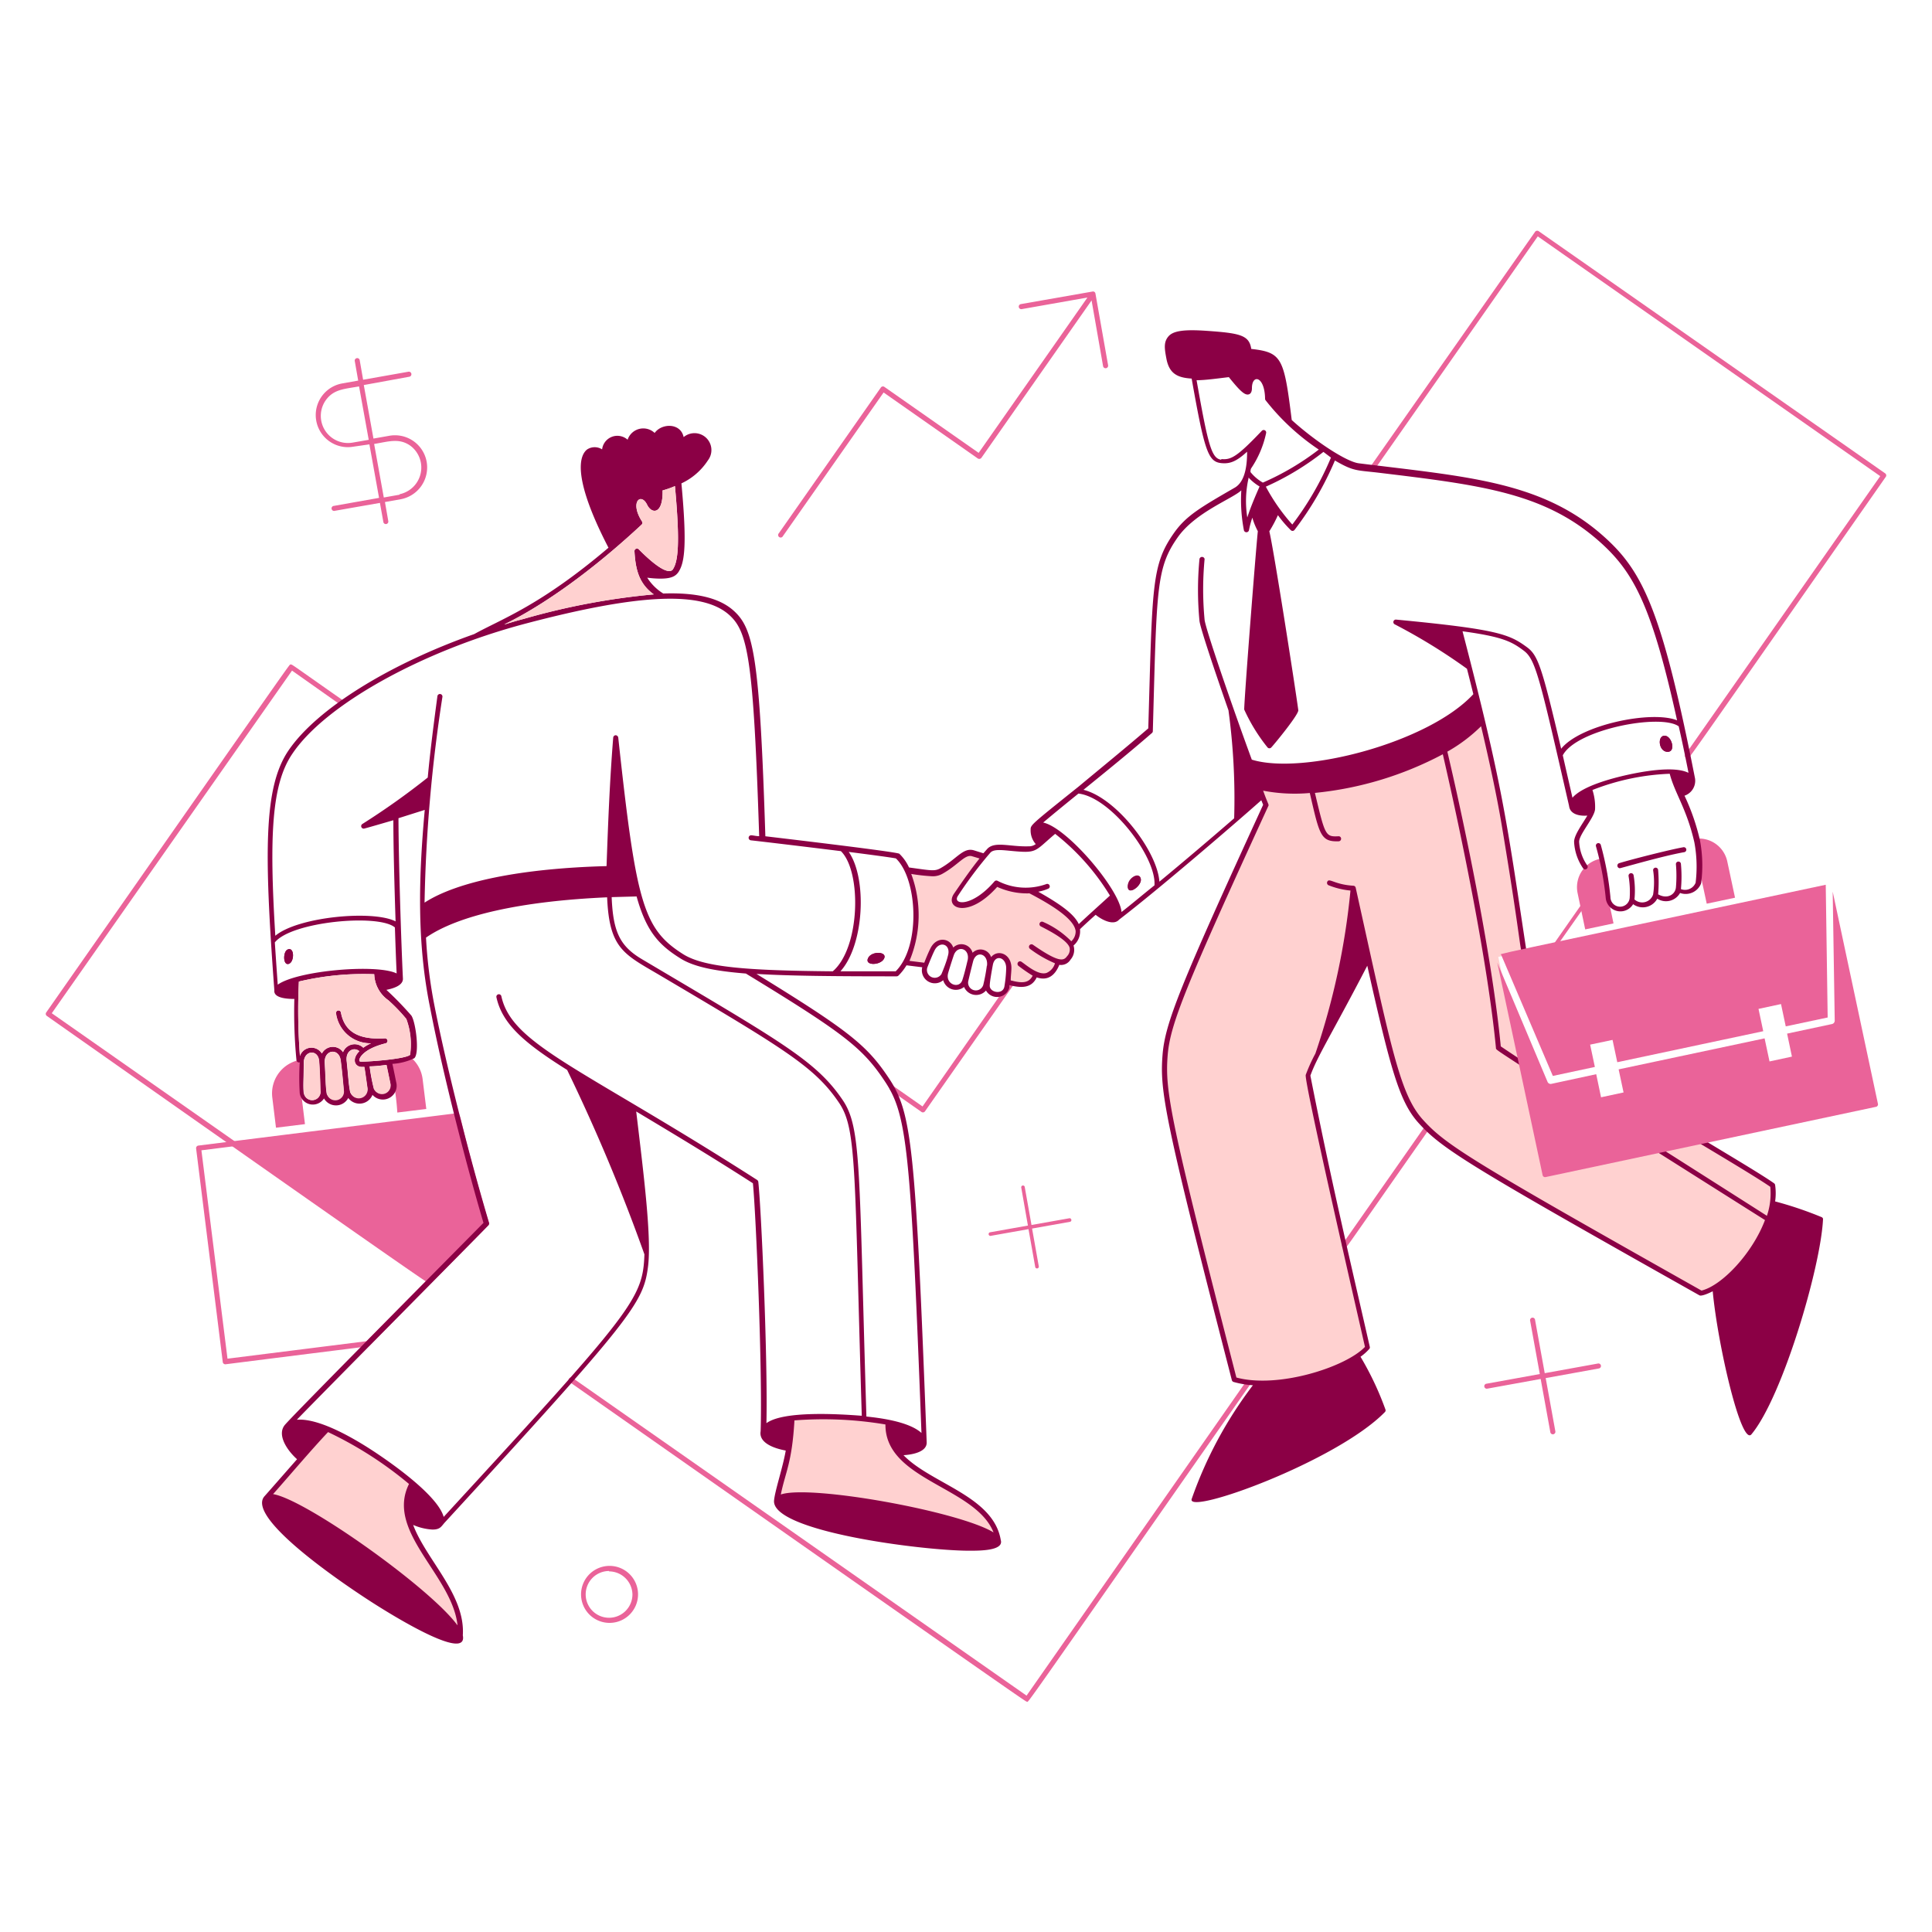 <svg xmlns="http://www.w3.org/2000/svg" viewBox="0 0 40 40">
  
<g transform="matrix(0.1,0,0,0.1,0,0)"><g transform="matrix(2,0,0,2,0,0)"><g>
    <path d="M42.69,153.56A37.84,37.84,0,0,0,33.92,148c-2,2.11-5.09,5.78-6.28,7.05,1.9-1.26,19.31,11.23,20,14.34C48.08,163.5,39.88,158.65,42.69,153.56Z" style="fill: #ffd1d0"></path>
    <path d="M103.35,159.49c-1-2.39-22.39-6.24-22.93-4.16.45-2.7,1.33-3.84,1.54-8.51a39.21,39.21,0,0,1,9.94.41C91.56,153.34,102.36,153.64,103.35,159.49Z" style="fill: #ffd1d0"></path>
    <path d="M183.49,122.7a7.37,7.37,0,0,1-.47,3.54c-1.47-1-11.25-7.13-11.25-7.13l4.4-.93C179.68,120.28,182.37,121.9,183.49,122.7Z" style="fill: #ffd1d0"></path>
    <path d="M157.78,98.49l-2.68.57L157.42,110c-1-.64-1.77-1.17-2.29-1.52-.79-8.47-3.33-21.28-5.58-30.78a16.16,16.16,0,0,0,3.93-3C155.54,83.27,156,86.57,157.78,98.49Z" style="fill: #ffd1d0"></path>
    <path d="M176.11,133.93c-23.71-13.36-26.56-15.09-29-17.81s-3.19-6.94-7-24.14a73.68,73.68,0,0,1-3.68,17.25,17.26,17.26,0,0,0-.95,2.16c2.18,11.11,4.2,19.61,6.17,28.15-2.19,2.37-9.46,4.5-13.81,3.3-7.07-27.46-7.47-29.93-7.16-33.63.26-3.15,1.62-6.67,10.43-25.87-.21-.48-.54-1.35-.72-1.84,5,1.42,14.14-.93,19.18-3.83,2.25,9.5,4.78,22.31,5.58,30.78l2.29,1.52,2.47,11.66,11.89-2.53c5.12,3.24,9.76,6.17,11.24,7.13C182,129.13,179,133.26,176.11,133.93Z" style="fill: #ffd1d0"></path>
    <path d="M106.63,92.19c3.15,1.63,4.67,2.87,4.93,4a1.75,1.75,0,0,1-.7,1.72,1.2,1.2,0,0,1-.2,1.36,1,1,0,0,1-1.13.4c-.55,1.58-1.46,1.62-2.3,1.26-.57,1.55-2.08,1-2.91.8.05-.42.08-.88.1-1.39.07-1.53-1.6-1.9-1.89-.44-.16.83-.08.75-.19.75,0-.18.06-.38.09-.58.22-1.57-1.53-2-1.93-.56l-.26,1h0c.09-.35.17-.68.23-.92.38-1.59-1.43-2.15-1.93-.66,0,.1-.07.21-.11.32h0a.29.29,0,0,1,0-.1c.49-1.51-1.18-2.14-1.86-.77-.18.36-.45,1-.7,1.65-.46-.07-1.35-.19-2.1-.26,1.5-2.63,1.41-7,.17-9.6,2.37.34,2.86.45,3.56.06,1.64-.93,2.3-2.09,3.22-1.83l1.16.36c-.86,1-1.7,2.22-2.86,3.92-.82,1.2,1.43,2,4.18-1.16A7,7,0,0,0,106.63,92.19Z" style="fill: #ffd1d0"></path>
    <path d="M174.68,78.51a.26.26,0,0,1-.21-.41l20.17-28.81L159.19,24.47,142.27,48.64a.26.26,0,0,1-.43-.3L158.91,24a.27.27,0,0,1,.37-.07L195.15,49a.26.26,0,0,1,.06.37C173.42,80.55,174.88,78.51,174.68,78.51Z" style="fill: #ea6399"></path>
    <path d="M166,90.35l-7.54,10.78q0,.23.12.48l7.73-11A.19.19,0,0,0,166,90.35Z" style="fill: #ea6399"></path>
    <path d="M139.19,129.2a.26.26,0,0,1-.21-.42l8.52-12.17a.26.26,0,0,1,.43.3C138.84,129.87,139.4,129.2,139.19,129.2Z" style="fill: #ea6399"></path>
    <path d="M106.31,176.15c-.13,0,2,1.52-47.34-33.08a.26.26,0,0,1,.3-.43l47,32.89L129,143a.26.26,0,0,1,.43.3C104.89,178.43,106.52,176.15,106.31,176.15Z" style="fill: #ea6399"></path>
    <path d="M44.49,132.87c-.13,0,1.54,1.27-39.64-27.7a.26.26,0,0,1-.06-.37c26.94-38.53,25.12-35.95,25.28-36s-.19-.23,5.46,3.72a.26.26,0,0,1-.3.43l-5-3.53L5.36,104.89l39.28,27.5A.27.27,0,0,1,44.49,132.87Z" style="fill: #ea6399"></path>
    <path d="M95.41,115.12l-3.21-2.25a.26.26,0,0,1,.3-.43l3,2.1,9-12.9a.26.26,0,0,1,.43.3l-9.18,13.11A.26.26,0,0,1,95.41,115.12Z" style="fill: #ea6399"></path>
    <path d="M114.71,37.81l-1.31-7.42a.25.25,0,0,0-.3-.21l-7.42,1.3a.26.26,0,0,0,.09.52l6.8-1.2L101.31,46.88l-9.76-6.83a.26.26,0,0,0-.36.06L80.62,55.21a.26.26,0,1,0,.42.3L91.47,40.63l9.75,6.83a.28.28,0,0,0,.37-.06L113,31.1l1.19,6.8A.26.26,0,0,0,114.71,37.81Z" style="fill: #ea6399"></path>
    <path d="M44.17,47.82a3.33,3.33,0,0,0-3.86-2.71l-1.65.29-1-5.54L42.37,39a.26.26,0,0,0-.09-.52l-4.69.83-.35-2a.26.26,0,1,0-.51.09l.35,2-1.64.29a3.32,3.32,0,1,0,1.14,6.55L38.24,46l1,5.54-4.68.83a.26.26,0,1,0,.09.51l4.68-.82.36,2a.26.26,0,0,0,.51-.09l-.35-2,1.64-.29A3.35,3.35,0,0,0,44.17,47.82Zm-7.68-2a2.81,2.81,0,0,1-2.78-4.37c.82-1.16,1.9-1.17,3.46-1.45l1,5.53Zm4.88,5.39-1.64.29-1-5.54c1.54-.26,2.59-.63,3.75.18A2.82,2.82,0,0,1,41.37,51.16Z" style="fill: #ea6399"></path>
    <path d="M110.72,126.11l-3.94.7-.7-3.94a.18.18,0,1,0-.36.07l.69,3.93-3.94.7a.19.19,0,0,0,.06.37l3.94-.7.7,3.94a.19.19,0,0,0,.37-.06l-.7-3.94,3.94-.7A.19.19,0,0,0,110.72,126.11Z" style="fill: #ea6399"></path>
    <path d="M165.43,141.15l-5.52,1-1-5.51a.26.26,0,1,0-.51.09l1,5.51-5.51,1a.26.26,0,1,0,.09.51l5.51-1,1,5.51a.26.26,0,0,0,.52-.09l-1-5.51,5.52-1A.26.26,0,0,0,165.43,141.15Z" style="fill: #ea6399"></path>
    <path d="M63.05,168a2.95,2.95,0,1,1,3-2.95A2.95,2.95,0,0,1,63.05,168Zm0-5.37a2.42,2.42,0,1,0,2.42,2.42A2.43,2.43,0,0,0,63.05,162.67Z" style="fill: #ea6399"></path>
    <path d="M172.32,76.16c.74,0,1.21,1.7.29,1.67S171.54,76.16,172.32,76.16Z" style="fill: #8b0045"></path>
    <path d="M118.08,90.94c.22.65-1.17,1.73-1.32,1S117.86,90.29,118.08,90.94Z" style="fill: #8b0045"></path>
    <path d="M89.88,99.15c.39-.73,2-.65,1.64.08S89.42,100,89.88,99.15Z" style="fill: #8b0045"></path>
    <path d="M50.6,126.59c-3.2-10.83-2.79-11.42-3.32-11.35l-26.75,3.35a.27.27,0,0,0-.23.29L23.06,141a.27.27,0,0,0,.29.23c15.78-2,14.8-1.83,14.9-1.93C51.33,126.05,50.66,126.82,50.6,126.59ZM37.94,138.84l-14.39,1.81-2.7-21.57,3.66-.46,19.76,13.83Z" style="fill: #ea6399"></path>
    <path d="M29.76,98.3c.74-.35.74,1.29.13,1.48S29.29,98.52,29.76,98.3Z" style="fill: #8b0045"></path>
    <path d="M176,90.38l.68,3.17,2.93-.62-.8-3.74a3,3,0,0,0-3.13-2.38A14.83,14.83,0,0,1,176,90.38Z" style="fill: #ea6399"></path>
    <path d="M164.1,96.21l2.93-.62-.46-2.2s-.63-4.1-.72-4.52a3,3,0,0,0-2.53,3.62Z" style="fill: #ea6399"></path>
    <path d="M28.57,116.74l3-.37-.38-3.1s0-3.46,0-3.57a3.52,3.52,0,0,0-3,3.93Z" style="fill: #ea6399"></path>
    <path d="M41.13,115.17l3-.37-.38-3.09a3.5,3.5,0,0,0-1.2-2.23,21.89,21.89,0,0,1-2.29.49A24.78,24.78,0,0,1,41.13,115.17Z" style="fill: #ea6399"></path>
    <path d="M29.76,98.3c.74-.35.74,1.29.13,1.48S29.29,98.52,29.76,98.3Z" style="fill: #8b0045"></path>
    <path d="M89.88,99.15c.39-.73,2-.65,1.64.08S89.42,100,89.88,99.15Z" style="fill: #8b0045"></path>
    <path d="M116.76,91.89c.15.78,1.55-.3,1.32-1S116.58,91,116.76,91.89Z" style="fill: #8b0045"></path>
    <path d="M172.32,76.16c.74,0,1.2,1.7.29,1.67S171.54,76.16,172.32,76.16Z" style="fill: #8b0045"></path>
    <path d="M188.58,126a38.47,38.47,0,0,0-4.82-1.63,6,6,0,0,0,0-1.7.27.27,0,0,0-.1-.17c-1.21-.86-4.63-2.89-7.34-4.53a.26.26,0,0,0-.27.45c2.38,1.43,6,3.59,7.21,4.44a7.19,7.19,0,0,1-.35,3c-1.48-.95-11-7-11-7a.26.26,0,1,0-.28.44s9.68,6.12,11.08,7c-1.28,3.4-4.42,6.77-6.57,7.3-23.76-13.39-26.47-15.05-28.86-17.71s-3.27-7.44-6.94-24a.26.26,0,0,0-.24-.2c-2-.12-2.52-.87-2.71-.39a.27.27,0,0,0,.14.34,8.1,8.1,0,0,0,2.27.55,74.65,74.65,0,0,1-3.63,16.87,17.47,17.47,0,0,0-1,2.21c-.22.64,6,27.51,6.13,28.16-2,2.1-9,4.34-13.31,3.17-6.91-26.86-7.41-29.68-7.11-33.4.27-3.2,1.83-7.06,10.42-25.77.07-.16,0-.08-.54-1.58a17.35,17.35,0,0,0,4.83.24c1,4.32,1.11,5.07,3,5a.26.26,0,0,0,.24-.28.25.25,0,0,0-.27-.24c-1.35.07-1.39-.07-2.44-4.49a35.62,35.62,0,0,0,13.24-4c2,8.69,4.67,21.73,5.5,30.41,0,.15-.07.11,2.4,1.72a.26.26,0,0,0,.29-.44c-.93-.6-1.67-1.1-2.19-1.45-.84-8.76-3.49-21.85-5.53-30.51a16.43,16.43,0,0,0,3.49-2.63c.82,3.47,1.62,7.15,2.14,10.25,2.23,13.31,1.83,13.34,2.3,13.34a.26.26,0,0,0,.26-.3c-2.12-14-2.49-17.21-6.62-33.12,4.18.57,5.1,1.08,6.33,2s1.62,2.63,4.7,16.08c.09.83,1,1.07,1.89,1-.49.85-1.37,2-1.37,2.71a5.27,5.27,0,0,0,.92,2.73.26.26,0,0,0,.45-.27,4.71,4.71,0,0,1-.85-2.46c0-.77,1.57-2.48,1.65-3.36a5.59,5.59,0,0,0-.27-2,24.36,24.36,0,0,1,8-1.68c.51,2,1.76,3.62,2.55,7.1a13.75,13.75,0,0,1,.13,4.18,1.18,1.18,0,0,1-1.52.66,14.25,14.25,0,0,0,0-2.59.26.26,0,0,0-.52,0,14.09,14.09,0,0,1,0,2.43c-.08.72-.89,1.24-1.84.7a14.93,14.93,0,0,0,0-2.5.26.26,0,0,0-.52,0,8.32,8.32,0,0,1,0,2.52,1.19,1.19,0,0,1-1.93.51,9.47,9.47,0,0,0-.09-2.5.26.26,0,0,0-.52.09,9.76,9.76,0,0,1,.12,2.16,1,1,0,0,1-2,0,31,31,0,0,0-1-5.41.26.26,0,0,0-.49.18,30.79,30.79,0,0,1,1,5.28,1.53,1.53,0,0,0,2.84.69,1.7,1.7,0,0,0,2.5-.57,1.67,1.67,0,0,0,2.36-.59,1.71,1.71,0,0,0,2.18-1,14.14,14.14,0,0,0-.12-4.45,22.49,22.49,0,0,0-1.6-4.62,1.63,1.63,0,0,0,1.09-1.78c-3.33-16.94-5.29-21.22-9.13-24.77-6.48-6-14.29-6.44-25.68-7.86-1.29-.16-4.54-2.3-6.94-4.48-.8-6.43-1-7-4.19-7.36-.21-1.42-1.15-1.63-4.58-1.87-2.41-.17-3.51,0-4,.58s-.41,1.21-.21,2.27c.29,1.57,1.13,2,2.62,2.09,1.33,7.53,1.71,8.6,3.05,8.75.89.09,1.54-.13,2.69-1.18,0,1.09-.1,3-1.24,3.7-3.59,2.07-5.07,2.93-6.32,4.7-2.37,3.36-2.24,5.55-2.67,20.24-2.32,2-4.9,4.1-7.18,6-5,4-5,4-5,4.49a2.14,2.14,0,0,0,.53,1.49,1.14,1.14,0,0,1-.72.23c-1.93.07-3.54-.57-4.31.28l-.39.44-1-.31c-1.1-.31-1.77.91-3.43,1.85-.61.35-1,.24-3.27-.07a4.65,4.65,0,0,0-1-1.42c-.24-.21-13.54-1.77-13.87-1.81-.59-18.53-1.2-21.48-3.28-23.35-1.44-1.3-3.81-1.9-7.29-1.78a5.2,5.2,0,0,1-1.66-1.64,10.22,10.22,0,0,0,1.35.1c1.38,0,1.77-.36,2.09-1.06.5-1.1.61-3.3.1-8.8a6.59,6.59,0,0,0,2.74-2.38,1.75,1.75,0,0,0-2.51-2.41c-.31-1.5-2.28-1.45-3-.43a1.71,1.71,0,0,0-2.8.7,1.59,1.59,0,0,0-2.64,1,1.43,1.43,0,0,0-1.54,0c-.67.5-1.78,2.5,2.2,10.18-7.07,6-11,7.34-13.9,8.94-8.78,3.1-16.31,7.74-19.24,12.07-2.55,3.78-2.52,10.41-1.45,24.8-.1.8,1.26.9,2.07.9a52.11,52.11,0,0,0,.22,6.34.26.26,0,0,0,.34.22,25.85,25.85,0,0,0,0,3.21,1.37,1.37,0,0,0,2.51.53,1.43,1.43,0,0,0,2.51-.05,1.45,1.45,0,0,0,2.51-.32,1.43,1.43,0,0,0,2.45-1.33s-.28-1.4-.39-1.88a6,6,0,0,0,2.26-.58c.57-.47.17-3.7-.29-4.41a33.88,33.88,0,0,0-2.59-2.67c.7-.14,1.74-.45,1.71-1.17-.18-3.73-.45-12.17-.46-16.6l2.72-.86c-.63,6.94-.83,13.71.55,20.45C46,112,48.68,122,50.05,126.59c-2.31,2.35-19.42,19.59-20.53,20.88-.89,1,.14,2.61,1.23,3.59-1,1.13-2.63,3-3.35,3.81-2.13,2.28,8.88,9.62,11.77,11.42,2.28,1.43,9.27,5.64,8.74,3,.28-4.2-3.8-7.84-5.14-11.43a5.88,5.88,0,0,0,2,.48c.83,0,.91-.34,1.3-.76,19.3-21,20.51-22.7,21-26.36.41-3-.42-9.52-1.21-16.16,3.33,2,7.33,4.38,12.08,7.43.32,3.14,1,19.6.8,25.67-.21,1.21,1.39,1.78,2.6,2-.29,1.71-1.13,4.18-1.21,5.18-.26,3.19,15.38,5.19,20.2,5.19,1.12,0,3.6,0,3.27-1.1-.76-4.56-7.19-5.82-10.07-8.79,1-.06,2.44-.36,2.4-1.34-1.16-30.58-1.52-34.11-3.93-37.71-2.27-3.4-4.14-4.9-13.69-10.77,3.46.21,8.13.25,14.48.25A.29.29,0,0,0,93,101a5.38,5.38,0,0,0,.84-1.07l1.63.2a1.34,1.34,0,0,0,2.17,1.34,1.36,1.36,0,0,0,2.16.7,1.36,1.36,0,0,0,2.27.37,1.32,1.32,0,0,0,2.42-.3c0-.09,0-.17,0-.26,1.22.31,2.29.34,2.83-.8,1.14.38,1.89-.19,2.34-1.3a1.15,1.15,0,0,0,1.16-.54,1.52,1.52,0,0,0,.31-1.46,1.92,1.92,0,0,0,.67-1.69c.4-.39,1-.94,1.62-1.49.69.56,1.87,1.14,2.43.5,4-3.06,11.94-9.89,14.72-12.36l.19.47c-8.58,18.7-10.14,22.57-10.41,25.85-.31,3.8.19,6.64,7.17,33.71a.27.27,0,0,0,.18.19,9.65,9.65,0,0,0,2,.34,42.65,42.65,0,0,0-6.34,11.78c-.53,1.72,15-3.89,20-9a.25.25,0,0,0,.06-.27,31.58,31.58,0,0,0-2.58-5.46,5.15,5.15,0,0,0,.9-.8.24.24,0,0,0,.06-.23c-2.26-9.89-4.1-17.66-6.15-28.07.71-2,2.37-4.59,5.89-11.38,2.41,10.75,3.33,14.08,5.29,16.26,2.45,2.72,5.17,4.39,29.09,17.86.23.14,1.14-.29,1.38-.42.52,5.55,2.94,16,4,14.82,3.21-3.83,7.21-17.39,7.42-22.32A.26.26,0,0,0,188.58,126Zm-13.8-46c-1.06-.53-3.23-.46-6.3.21-1.58.35-4.65,1.15-5.7,2.37-.37-1.64-.71-3.09-1-4.39,1.4-2.68,10.12-4.35,12-3C174.11,76.62,174.44,78.21,174.78,79.93Zm-37-32.63a31.55,31.55,0,0,1-4,6.93,19.86,19.86,0,0,1-2.74-3.92A28.13,28.13,0,0,0,137,46.78Zm-11.34.22c-1-.11-1.36-1.35-2.57-8.23.87,0,2-.16,3.34-.32,1.2,1.5,1.68,1.91,2.08,1.78.2-.07.31-.29.31-.64,0-1.48,1.33-1.26,1.36,1.11a.27.27,0,0,0,.05.14,23.84,23.84,0,0,0,5.51,5.11,27.4,27.4,0,0,1-5.79,3.42,4.61,4.61,0,0,1-1.28-1.09c0-.13,0-.26.07-.39a10.33,10.33,0,0,0,1.55-3.66.26.26,0,0,0-.44-.23C128.08,47.27,127.44,47.63,126.42,47.52Zm2.85,1.89a5,5,0,0,0,1.1.88c-.44,1-.93,2.14-1.27,3.21A10.8,10.8,0,0,1,129.27,49.41ZM66.44,54.29a.27.27,0,0,0,0-.34c-1.27-2-.08-3,.55-1.7.49,1,1.66,1,1.6-1.48a9.08,9.08,0,0,0,1.28-.45c.55,6,.33,7.86-.25,8.67-.68.66-2.83-1.45-3.49-2.12a.26.26,0,0,0-.45.2c.11,1.93.49,3.37,2,4.46a72.27,72.27,0,0,0-13.44,2.53C48.72,65.52,55.09,64.86,66.44,54.29Zm-35,58.88c-.08-.77,0-1.6,0-3.14,0-1.33,1.5-1.45,1.59-.16.08,1.1.1,1.89.13,3A.86.86,0,0,1,31.46,113.17Zm2.39.1c-.14-.79-.12-1.63-.22-3.25-.08-1.39,1.48-1.57,1.65-.24.15,1.17.22,2,.32,3.09A.9.9,0,0,1,33.85,113.27Zm2.43-.16c-.18-.79-.21-1.72-.38-3.29-.12-1.08.77-1.47,1.31-1-.81.81-.5,1.63.28,1.63h.24c.11.67.17,1.15.32,2.2A.92.92,0,0,1,36.28,113.11Zm2.45-.36a18.55,18.55,0,0,1-.45-2.36c.5,0,1.12-.07,1.74-.15.11.51.4,1.92.4,1.92A.9.9,0,0,1,38.73,112.75Zm1.52-9.17a17.47,17.47,0,0,1,1.82,1.9,7.51,7.51,0,0,1,.39,3.72c-.49.42-4.07.7-5,.7-.16,0-.24,0-.25-.14,0-.33.58-1.22,2.7-1.75a.26.26,0,0,0-.08-.52c-2.71.16-4.14-.68-4.52-2.65a.26.26,0,1,0-.51.09A3.58,3.58,0,0,0,38.41,108a4.56,4.56,0,0,0-.8.46,1.29,1.29,0,0,0-2.1.46,1.28,1.28,0,0,0-2.19.14,1.26,1.26,0,0,0-2.27.25,61.78,61.78,0,0,1-.11-7.7,29,29,0,0,1,7.8-.76A3.44,3.44,0,0,0,40.25,103.58Zm-11.48-1.66c-.11-1.54-.21-3-.3-4.36,1.69-2.15,10.74-3,12.43-1.55.06,1.82.12,3.48.18,4.76C39,99.76,30.82,100.47,28.77,101.92Zm18.59,66.31c-2.8-3.84-15.67-13-19.07-13.56,1.48-1.66,3.91-4.54,5.69-6.42a39.14,39.14,0,0,1,8.38,5.37C39.88,158.55,46.79,163.05,47.36,168.23Zm32-20.88c.15-6.86-.54-22.27-.84-25a.28.28,0,0,0-.12-.2C60.2,110.5,53,108.18,51.9,103.13a.26.26,0,0,0-.51.11c.61,2.76,2.84,4.71,7.32,7.52a189.7,189.7,0,0,1,8,19.09c-.16,4.6-1.15,5.83-20.78,27.18-.59-2.11-4.89-5.2-6.71-6.43-2-1.36-6-3.83-8.49-3.63,2-2.08,17.51-17.75,19.83-20.12a.28.28,0,0,0,.07-.26C49.25,122,46.52,111.92,45,104.23a50.35,50.35,0,0,1-.9-7.17c3.34-2.32,9.92-3.78,18.75-4.17.22,5.28,1.71,5.87,5.34,8,13.06,7.72,16.16,9.55,18.68,13.29,1.83,2.72,1.57,6.87,2.34,32.38C87,146.39,81.07,146,79.31,147.35Zm23.55,11.31c-3.47-2.18-19-5-22.06-3.95.47-2.32,1.16-3.26,1.41-7.67a38.68,38.68,0,0,1,9.42.42C91.62,153.25,101,153.9,102.86,158.66ZM91.58,111.91c2.31,3.45,2.69,6.91,3.81,36.43-1.23-1.12-4-1.53-5.7-1.7-.78-25.6-.5-29.86-2.44-32.74-2.75-4.07-6.28-6-20.79-14.6-2.26-1.34-3-2.8-3.14-6.43l2.58-.07c1,3.59,2.27,5,4.53,6.41,1.33.84,3.41,1.3,6.78,1.57C87.42,107,89.3,108.49,91.58,111.91Zm-5.37-11.36c-9-.08-13.36-.43-15.5-1.78-4.13-2.61-4.86-5.31-6.71-22.42a.29.29,0,0,0-.26-.24.27.27,0,0,0-.26.24c-.37,4.57-.54,9.09-.69,13.31-8.71.23-15.44,1.57-18.84,3.78a156.58,156.58,0,0,1,1.85-21.3.26.26,0,0,0-.52-.07c-.4,3-.76,5.81-1,8.42a76.71,76.71,0,0,1-6.77,4.81.26.26,0,0,0,.21.47c.78-.21,1.86-.53,3-.86,0,2.71.11,6.83.23,10.47-2.34-1.2-10.11-.48-12.45,1.49-.64-10.42-.37-15.69,1.75-18.82C33.61,73,43.57,67.43,54.39,64.56c11.81-3.12,18.32-3.4,21.1-.9,1.94,1.74,2.51,4.64,3.1,22.9-.32,0-.59-.08-.8-.09a.26.26,0,0,0-.06.52c1,.11,5.47.64,9.32,1.12C89.22,90.24,89.05,98.11,86.21,100.55Zm6.49,0H87c2.48-2.75,2.77-9.63.86-12.36,2.18.28,4.08.53,4.88.67C95,91,95.33,98,92.7,100.57Zm4.74.31a.81.81,0,0,1-1.43-.74c.26-.67.54-1.34.73-1.72.53-1.09,1.76-.64,1.38.57C98,99.51,97.61,100.48,97.44,100.88Zm2.72-1.43c-.16.68-.33,1.38-.53,2-.3,1-1.8.48-1.48-.69.12-.43.38-1.25.58-1.84C99.12,97.76,100.46,98.2,100.16,99.45Zm2,.52a19.16,19.16,0,0,1-.37,2,.8.8,0,0,1-1.54-.45c.13-.57.32-1.34.49-2C101.07,98.34,102.34,98.73,102.17,100Zm2,.31a13.3,13.3,0,0,1-.19,1.89c-.18.87-1.58.59-1.51-.16,0-.34.21-1.53.32-2.11C103,98.74,104.2,99.08,104.16,100.28Zm6.73-2.83a9.32,9.32,0,0,0-2.92-2,.26.26,0,0,0-.24.46c.57.3,2.78,1.38,3,2.23a1,1,0,0,1-.27.87c-.35.48-.83.69-3.53-1.19a.26.26,0,0,0-.3.43,12.24,12.24,0,0,0,2.58,1.49,1.53,1.53,0,0,1-.88,1c-.84.26-2-.75-2.59-1.16a.26.26,0,0,0-.29.44,15.82,15.82,0,0,0,1.45,1c-.43.88-1.29.74-2.27.49,0-.4.06-.8.07-1.2.06-1.53-1.39-2.08-2.1-1.21a1.16,1.16,0,0,0-1.92-.45,1.2,1.2,0,0,0-2-.54c-.34-1-1.74-1.19-2.37.1-.17.34-.41.89-.63,1.47l-1.53-.19a12.27,12.27,0,0,0,.18-9,19.73,19.73,0,0,0,2.16.24,2,2,0,0,0,1.11-.28c1.56-.88,2.29-2,3-1.8l.8.24c-.81,1-1.61,2.14-2.64,3.64s1.46,2.68,4.47-.7a7.46,7.46,0,0,0,3.34.67c3.08,1.6,4.65,2.87,4.78,3.9A1.37,1.37,0,0,1,110.89,97.45Zm.78-1.78c-.47-1-1.81-2-4.19-3.34a4.6,4.6,0,0,0,1.07-.33.26.26,0,0,0-.21-.47,6.32,6.32,0,0,1-5.08-.33.26.26,0,0,0-.32.07c-2.34,2.72-4.41,2.42-3.77,1.48a42,42,0,0,1,3.35-4.46c.32-.36,1.07-.29,2-.2,2.92.28,2.48.13,4.71-1.75a23.94,23.94,0,0,1,5.67,6.39C114.09,93.46,112.56,94.82,111.67,95.67Zm7.84-4c-1.25,1-2.43,2-3.41,2.76-.2-2.34-5.63-8.74-8.11-9.26.91-.77,2.19-1.82,3.65-3C115,82.53,119.72,88.73,119.51,91.64Zm10.08-13c-2-5.44-4.77-13.48-4.89-14.48a33.15,33.15,0,0,1,0-6.3.27.27,0,0,0-.53,0,33.48,33.48,0,0,0,0,6.41c.09.74,1.49,4.93,3,9.25a67.72,67.72,0,0,1,.59,11.18c-2.19,1.9-5.1,4.38-7.74,6.56-.22-3.16-4.44-8.66-7.86-9.51,2.27-1.84,4.81-3.9,7.09-5.88a.25.25,0,0,0,.09-.19c.41-14.73.32-16.86,2.58-20.07,1.83-2.6,5.69-4,6.58-4.86a16.56,16.56,0,0,0,.27,4.14.27.27,0,0,0,.52,0,9.43,9.43,0,0,1,.35-1.31,7.35,7.35,0,0,0,.57,1.4c-.23,2.23-1.41,17.36-1.41,18.46a18.22,18.22,0,0,0,2.42,3.93.26.26,0,0,0,.38,0c.45-.49,2.85-3.43,2.8-3.86-.33-2.46-2.56-16.74-3-18.52a13.37,13.37,0,0,0,.89-1.67,11.83,11.83,0,0,0,1.32,1.54.26.26,0,0,0,.39,0,32.85,32.85,0,0,0,4.19-7.2c1.9,1.11,2.21,1,4.4,1.25,10.95,1.32,17.56,2.11,23.36,7.48,3.22,3,5.1,6.52,7.66,18.17-2.61-1.06-10,.45-12,2.94-2-8.51-2.39-9.67-3.55-10.52-1.82-1.33-3-1.85-13.54-2.85a.26.26,0,0,0-.14.49,59.8,59.8,0,0,1,7.48,4.6c.21.82.43,1.71.66,2.63C147.85,76.91,134.84,80.26,129.59,78.64Z" style="fill: #8b0045"></path>
    <path d="M167.68,89.88a.27.27,0,0,1-.08-.52c1.25-.39,5.36-1.43,6.64-1.65a.26.26,0,1,1,.09.51C172.07,88.62,167.78,89.88,167.68,89.88Z" style="fill: #8b0045"></path>
    <g>
      <path d="M155.4,98.84l5.35,12.54,4.35-.93-.49-2.31,2.32-.49.49,2.31,15.11-3.21-.49-2.31,2.33-.5.49,2.31,4.34-.92L189,91.59C152.69,99.3,155.34,98.7,155.4,98.84Z" style="fill: #ea6399"></path>
      <path d="M194.41,114.3l-4.69-22,.21,13.35a.36.36,0,0,1-.29.36L185,107l.5,2.38-2.32.5-.51-2.39-15.11,3.21.51,2.39-2.33.5-.5-2.39-4.64,1a.35.35,0,0,1-.4-.21L155,99.65l4.69,22a.26.26,0,0,0,.31.2l34.24-7.28A.27.27,0,0,0,194.41,114.3Z" style="fill: #ea6399"></path>
    </g>
    <path d="M31.46,113.17c-.08-.77,0-1.6,0-3.14,0-1.33,1.5-1.45,1.59-.16.08,1.1.1,1.89.13,3A.86.86,0,0,1,31.46,113.17Z" style="fill: #ffd1d0"></path>
    <path d="M33.85,113.27c-.14-.79-.12-1.63-.22-3.25-.08-1.39,1.48-1.57,1.65-.24.15,1.17.22,2,.32,3.09A.9.9,0,0,1,33.85,113.27Z" style="fill: #ffd1d0"></path>
    <path d="M36.28,113.11c-.18-.79-.21-1.72-.38-3.29-.12-1.08.77-1.47,1.31-1-.81.81-.5,1.63.28,1.63h.24c.11.67.17,1.15.32,2.2A.92.92,0,0,1,36.28,113.11Z" style="fill: #ffd1d0"></path>
    <path d="M38.73,112.75a18.55,18.55,0,0,1-.45-2.36c.5,0,1.12-.07,1.74-.15.11.51.4,1.92.4,1.92A.9.9,0,0,1,38.73,112.75Z" style="fill: #ffd1d0"></path>
    <path d="M40.25,103.58a17.47,17.47,0,0,1,1.82,1.9,7.51,7.51,0,0,1,.39,3.72c-.49.42-4.07.7-5,.7-.16,0-.24,0-.25-.14,0-.33.58-1.22,2.7-1.75a.26.26,0,0,0-.08-.52c-2.71.16-4.14-.68-4.52-2.65a.26.26,0,1,0-.51.09A3.58,3.58,0,0,0,38.41,108a4.56,4.56,0,0,0-.8.46,1.29,1.29,0,0,0-2.1.46,1.28,1.28,0,0,0-2.19.14,1.26,1.26,0,0,0-2.27.25,61.78,61.78,0,0,1-.11-7.7,29,29,0,0,1,7.8-.76A3.44,3.44,0,0,0,40.25,103.58Z" style="fill: #ffd1d0"></path>
    <path d="M54.25,64.06c-5.53,1.46.84.8,12.19-9.77a.27.27,0,0,0,0-.34c-1.27-2-.08-3,.55-1.7.49,1,1.66,1,1.6-1.48a9.08,9.08,0,0,0,1.28-.45c.55,6,.33,7.86-.25,8.67-.68.66-2.83-1.45-3.49-2.12a.26.26,0,0,0-.45.2c.11,1.93.49,3.37,2,4.46A72.27,72.27,0,0,0,54.25,64.06Z" style="fill: #ffd1d0"></path>
  </g></g></g></svg>